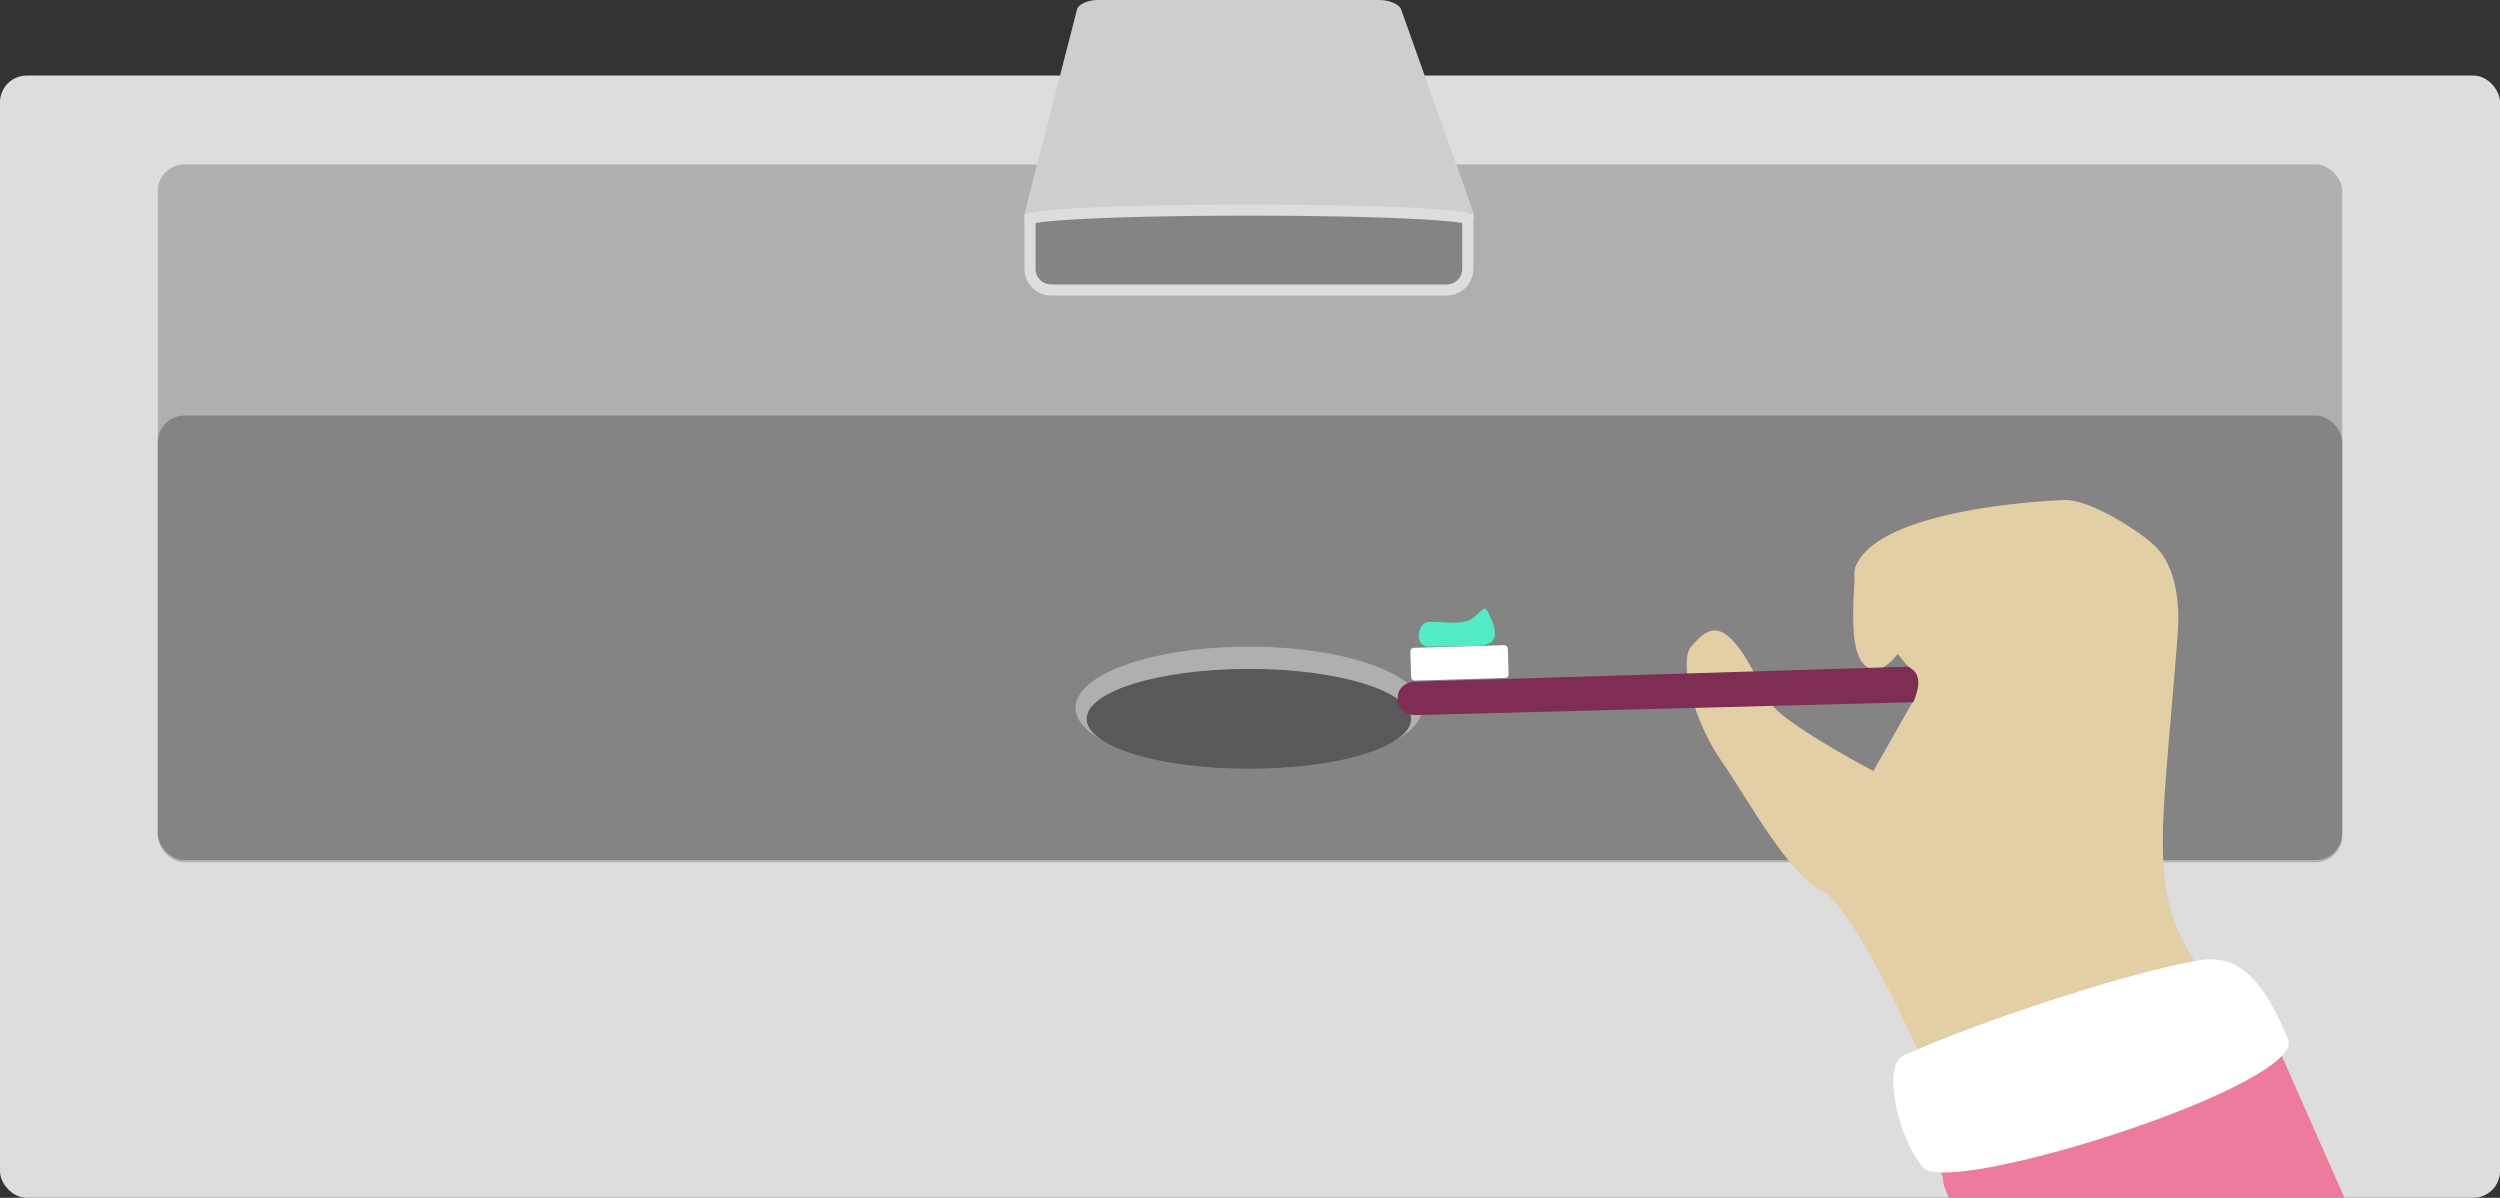 <svg id="Layer_1" data-name="Layer 1" xmlns="http://www.w3.org/2000/svg" viewBox="0 0 1125 539"><rect x="0" y="0" width="1125" height="539" fill="#333333" stroke="none"/><defs><style>.cls-1{fill:#ddd;}.cls-2{fill:#afafaf;}.cls-3{fill:#848484;}.cls-4{fill:#595959;}.cls-5{fill:#ed7c9c;}.cls-6{fill:#e2cfa6;}.cls-7{fill:#fff;}.cls-8{fill:#7f2d52;}.cls-9{fill:#53eac6;}.cls-10{fill:#cecece;}</style></defs><rect class="cls-1" y="34" width="1125" height="505" rx="12"/><rect class="cls-2" x="71" y="74" width="983" height="314" rx="12"/><rect class="cls-3" x="71" y="187" width="983" height="200" rx="12"/><ellipse class="cls-2" cx="562" cy="318.5" rx="78" ry="27.5"/><ellipse class="cls-4" cx="562" cy="323.5" rx="73" ry="22.5"/><path class="cls-5" d="M874.23,2426.3C874,2430,877,2436,877,2436h178l-32.82-74.31-155.35,51.79Z" transform="translate(0 -1897)"/><path class="cls-6" d="M969,2142c-8-7.14-29.26-20.45-40-20-24.65,1-85,7.05-94,30-5.26,13.33,28,50,28,50l-2,10.29L843,2244s-36-19-45-29l-9-16c-14-26-21-19-28-11-5.43,6.21.41,32.58,14,52,10.52,15,30,51,45,58,15.42,7.2,50,87,50,87s139.66-25.94,125-45c-30-39-22.54-59.29-15-158C980.79,2171.66,980.32,2152.05,969,2142Z" transform="translate(0 -1897)"/><path class="cls-7" d="M856.47,2372.05c-9.53,4.37-2.54,36.92,8.88,50.3C877,2436,1038,2385,1029.59,2364.65c-11.1-26.87-22.21-38.46-40-35.51C957.69,2334.47,888.73,2357.26,856.47,2372.05Z" transform="translate(0 -1897)"/><path class="cls-6" d="M835,2152c-2,26-2,43,7,46s19-18,19-18Z" transform="translate(0 -1897)"/><rect class="cls-7" x="634.92" y="2187.89" width="43.87" height="14.76" rx="1.56" transform="translate(-64.55 -1876.64) rotate(-1.69)"/><path class="cls-8" d="M859,2197l-222.39,6.77c-4.25.13-7.61,3.18-7.61,6.9v1.21c0,3.9,3.68,7,8.12,6.91L861,2213C867,2199,859,2198,859,2197Z" transform="translate(0 -1897)"/><path class="cls-9" d="M643,2188c-6.82-.21-5-10-1-11s16.08,2.1,21-2c6-5,5-7,9,3,.88,2.19,1,5.57,0,7-2,3-9.58,2.72-9.58,2.72Z" transform="translate(0 -1897)"/><path class="cls-10" d="M654,2001H471c-6.6,0-11-3.88-9.82-8.49l23.48-91.26c.61-2.36,4.83-4.25,9.4-4.25H620.7c4.56,0,9,1.89,9.81,4.25L663,1992.51C664.62,1997.12,660.6,2001,654,2001Z" transform="translate(0 -1897)"/><path class="cls-1" d="M651,2030H473a12,12,0,0,1-12-12v-24c0-6.6,202-6.6,202,0v24A12,12,0,0,1,651,2030Z" transform="translate(0 -1897)"/><path class="cls-3" d="M473,2025a7,7,0,0,1-7-7v-20.65c9.58-1.69,43.94-3.3,96-3.3s86.42,1.61,96,3.3V2018a7,7,0,0,1-7,7Z" transform="translate(0 -1897)"/></svg>